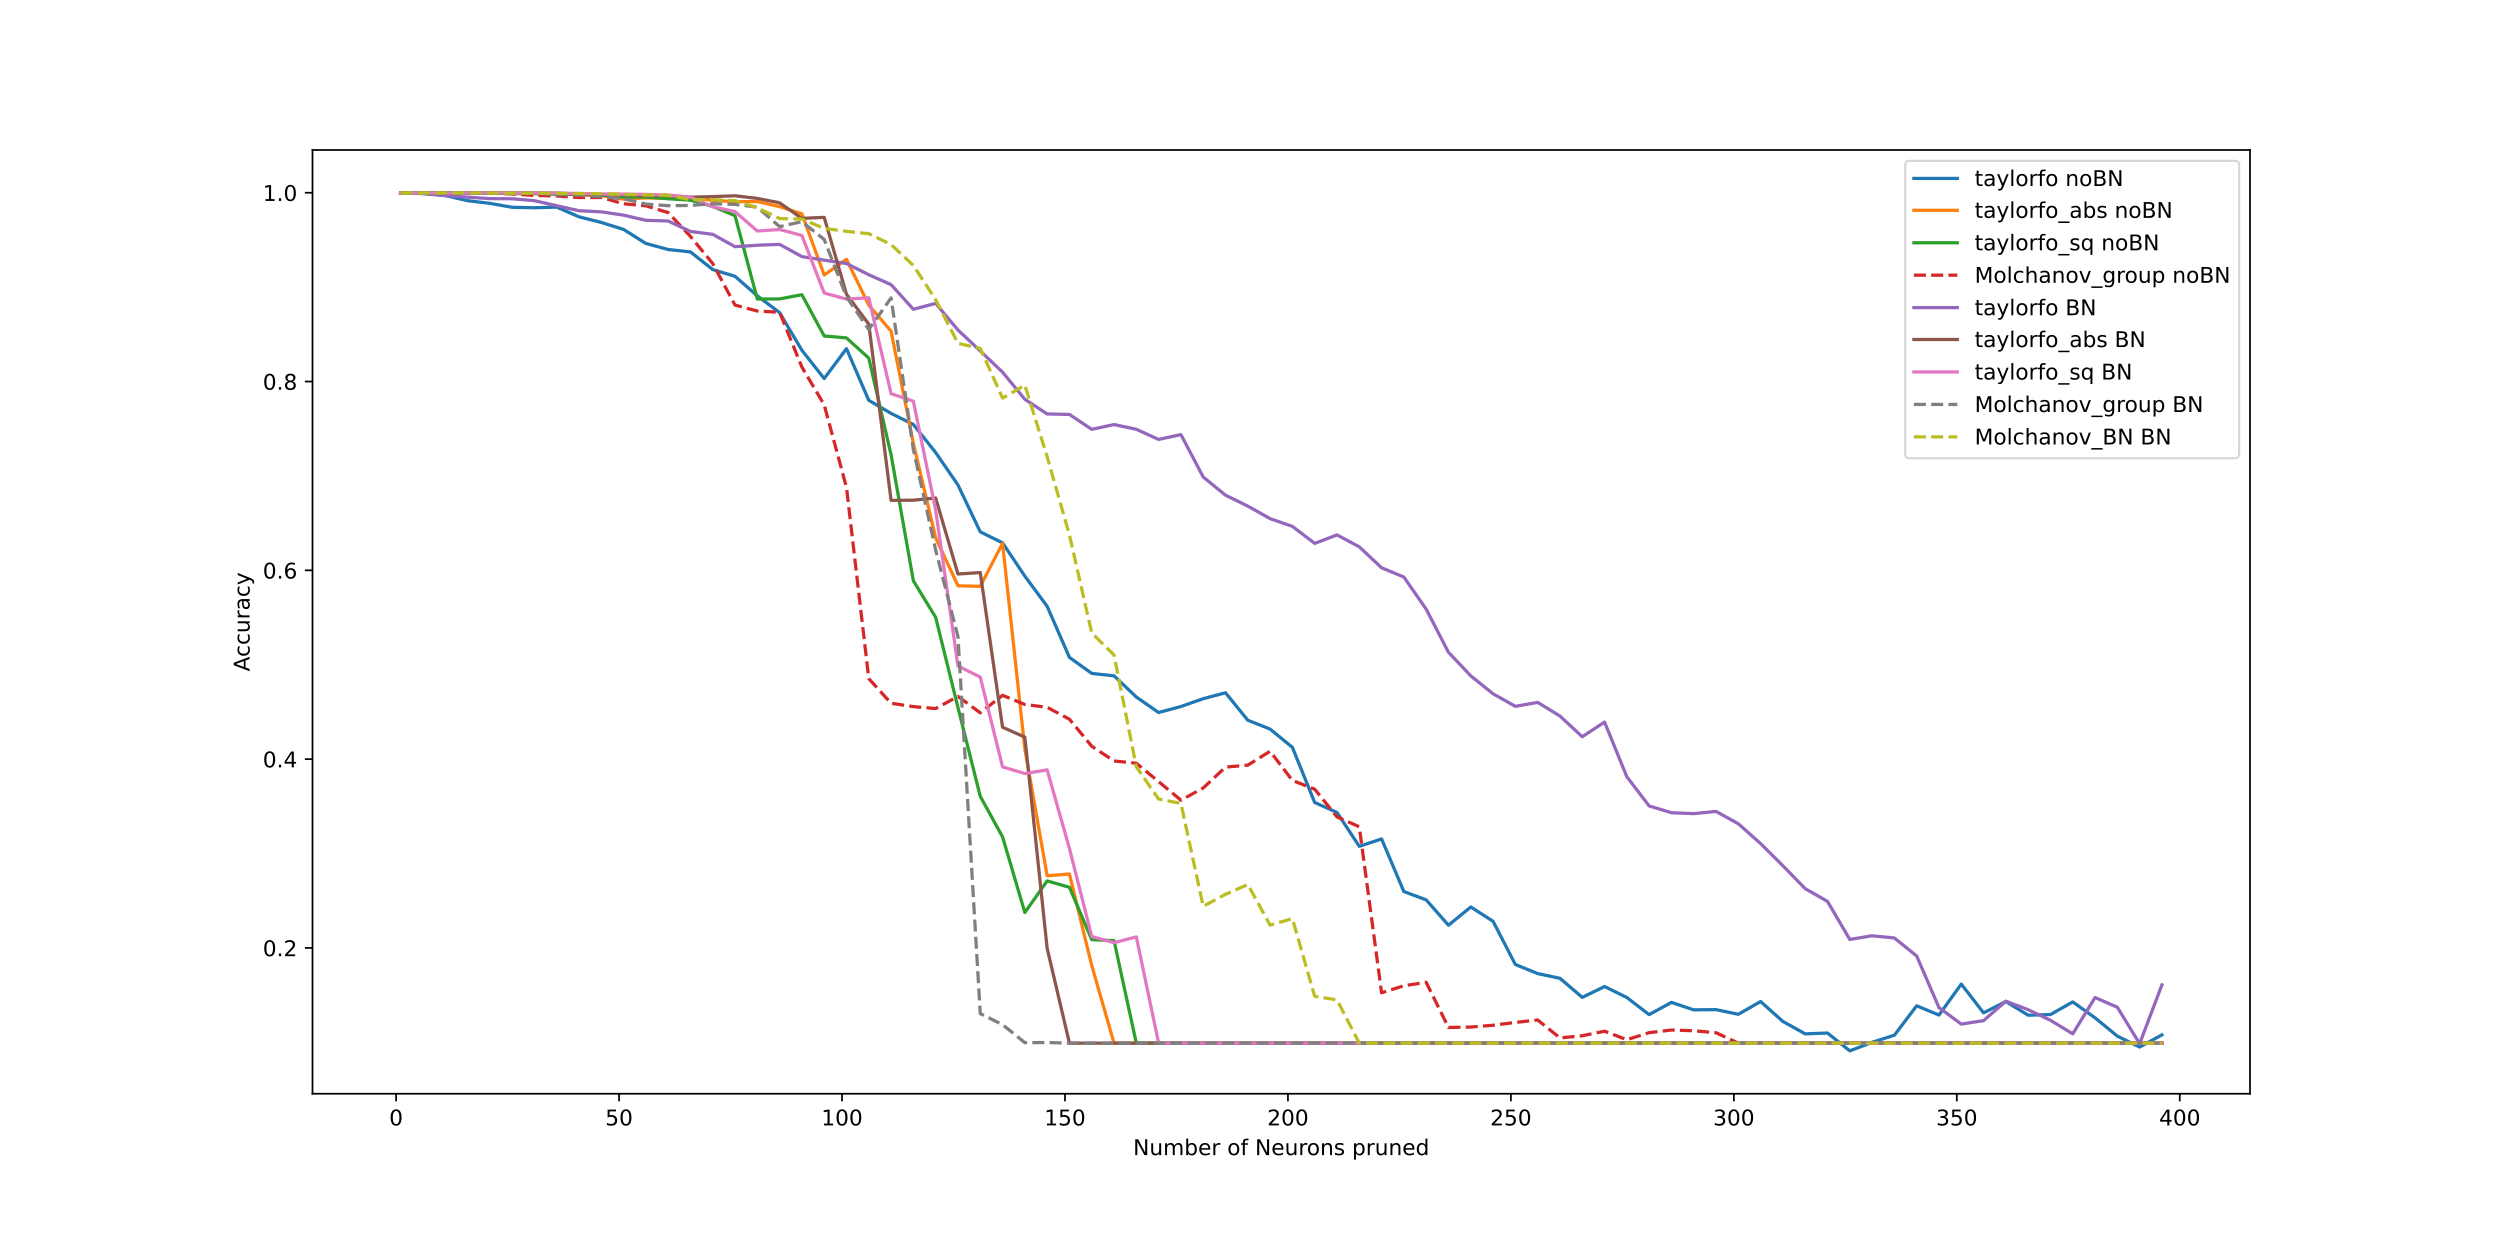 <?xml version="1.0" encoding="utf-8" standalone="no"?>
<!DOCTYPE svg PUBLIC "-//W3C//DTD SVG 1.1//EN"
  "http://www.w3.org/Graphics/SVG/1.1/DTD/svg11.dtd">
<!-- Created with matplotlib (https://matplotlib.org/) -->
<svg height="576pt" version="1.1" viewBox="0 0 1152 576" width="1152pt" xmlns="http://www.w3.org/2000/svg" xmlns:xlink="http://www.w3.org/1999/xlink">
 <defs>
  <style type="text/css">
*{stroke-linecap:butt;stroke-linejoin:round;}
  </style>
 </defs>
 <g id="figure_1">
  <g id="patch_1">
   <path d="M 0 576 
L 1152 576 
L 1152 0 
L 0 0 
z
" style="fill:#ffffff;"/>
  </g>
  <g id="axes_1">
   <g id="patch_2">
    <path d="M 144 504 
L 1036.8 504 
L 1036.8 69.12 
L 144 69.12 
z
" style="fill:#ffffff;"/>
   </g>
   <g id="matplotlib.axis_1">
    <g id="xtick_1">
     <g id="line2d_1">
      <defs>
       <path d="M 0 0 
L 0 3.5 
" id="m24b3c14816" style="stroke:#000000;stroke-width:0.8;"/>
      </defs>
      <g>
       <use style="stroke:#000000;stroke-width:0.8;" x="182.527" xlink:href="#m24b3c14816" y="504"/>
      </g>
     </g>
     <g id="text_1">
      <!-- 0 -->
      <defs>
       <path d="M 31.781 66.406 
Q 24.172 66.406 20.328 58.906 
Q 16.5 51.422 16.5 36.375 
Q 16.5 21.391 20.328 13.891 
Q 24.172 6.391 31.781 6.391 
Q 39.453 6.391 43.281 13.891 
Q 47.125 21.391 47.125 36.375 
Q 47.125 51.422 43.281 58.906 
Q 39.453 66.406 31.781 66.406 
z
M 31.781 74.219 
Q 44.047 74.219 50.516 64.516 
Q 56.984 54.828 56.984 36.375 
Q 56.984 17.969 50.516 8.266 
Q 44.047 -1.422 31.781 -1.422 
Q 19.531 -1.422 13.062 8.266 
Q 6.594 17.969 6.594 36.375 
Q 6.594 54.828 13.062 64.516 
Q 19.531 74.219 31.781 74.219 
z
" id="DejaVuSans-48"/>
      </defs>
      <g transform="translate(179.346 518.598)scale(0.1 -0.1)">
       <use xlink:href="#DejaVuSans-48"/>
      </g>
     </g>
    </g>
    <g id="xtick_2">
     <g id="line2d_2">
      <g>
       <use style="stroke:#000000;stroke-width:0.8;" x="285.266" xlink:href="#m24b3c14816" y="504"/>
      </g>
     </g>
     <g id="text_2">
      <!-- 50 -->
      <defs>
       <path d="M 10.797 72.906 
L 49.516 72.906 
L 49.516 64.594 
L 19.828 64.594 
L 19.828 46.734 
Q 21.969 47.469 24.109 47.828 
Q 26.266 48.188 28.422 48.188 
Q 40.625 48.188 47.75 41.5 
Q 54.891 34.812 54.891 23.391 
Q 54.891 11.625 47.562 5.094 
Q 40.234 -1.422 26.906 -1.422 
Q 22.312 -1.422 17.547 -0.641 
Q 12.797 0.141 7.719 1.703 
L 7.719 11.625 
Q 12.109 9.234 16.797 8.062 
Q 21.484 6.891 26.703 6.891 
Q 35.156 6.891 40.078 11.328 
Q 45.016 15.766 45.016 23.391 
Q 45.016 31 40.078 35.438 
Q 35.156 39.891 26.703 39.891 
Q 22.75 39.891 18.812 39.016 
Q 14.891 38.141 10.797 36.281 
z
" id="DejaVuSans-53"/>
      </defs>
      <g transform="translate(278.903 518.598)scale(0.1 -0.1)">
       <use xlink:href="#DejaVuSans-53"/>
       <use x="63.623" xlink:href="#DejaVuSans-48"/>
      </g>
     </g>
    </g>
    <g id="xtick_3">
     <g id="line2d_3">
      <g>
       <use style="stroke:#000000;stroke-width:0.8;" x="388.005" xlink:href="#m24b3c14816" y="504"/>
      </g>
     </g>
     <g id="text_3">
      <!-- 100 -->
      <defs>
       <path d="M 12.406 8.297 
L 28.516 8.297 
L 28.516 63.922 
L 10.984 60.406 
L 10.984 69.391 
L 28.422 72.906 
L 38.281 72.906 
L 38.281 8.297 
L 54.391 8.297 
L 54.391 0 
L 12.406 0 
z
" id="DejaVuSans-49"/>
      </defs>
      <g transform="translate(378.461 518.598)scale(0.1 -0.1)">
       <use xlink:href="#DejaVuSans-49"/>
       <use x="63.623" xlink:href="#DejaVuSans-48"/>
       <use x="127.246" xlink:href="#DejaVuSans-48"/>
      </g>
     </g>
    </g>
    <g id="xtick_4">
     <g id="line2d_4">
      <g>
       <use style="stroke:#000000;stroke-width:0.8;" x="490.743" xlink:href="#m24b3c14816" y="504"/>
      </g>
     </g>
     <g id="text_4">
      <!-- 150 -->
      <g transform="translate(481.2 518.598)scale(0.1 -0.1)">
       <use xlink:href="#DejaVuSans-49"/>
       <use x="63.623" xlink:href="#DejaVuSans-53"/>
       <use x="127.246" xlink:href="#DejaVuSans-48"/>
      </g>
     </g>
    </g>
    <g id="xtick_5">
     <g id="line2d_5">
      <g>
       <use style="stroke:#000000;stroke-width:0.8;" x="593.482" xlink:href="#m24b3c14816" y="504"/>
      </g>
     </g>
     <g id="text_5">
      <!-- 200 -->
      <defs>
       <path d="M 19.188 8.297 
L 53.609 8.297 
L 53.609 0 
L 7.328 0 
L 7.328 8.297 
Q 12.938 14.109 22.625 23.891 
Q 32.328 33.688 34.812 36.531 
Q 39.547 41.844 41.422 45.531 
Q 43.312 49.219 43.312 52.781 
Q 43.312 58.594 39.234 62.25 
Q 35.156 65.922 28.609 65.922 
Q 23.969 65.922 18.812 64.312 
Q 13.672 62.703 7.812 59.422 
L 7.812 69.391 
Q 13.766 71.781 18.938 73 
Q 24.125 74.219 28.422 74.219 
Q 39.75 74.219 46.484 68.547 
Q 53.219 62.891 53.219 53.422 
Q 53.219 48.922 51.531 44.891 
Q 49.859 40.875 45.406 35.406 
Q 44.188 33.984 37.641 27.219 
Q 31.109 20.453 19.188 8.297 
z
" id="DejaVuSans-50"/>
      </defs>
      <g transform="translate(583.938 518.598)scale(0.1 -0.1)">
       <use xlink:href="#DejaVuSans-50"/>
       <use x="63.623" xlink:href="#DejaVuSans-48"/>
       <use x="127.246" xlink:href="#DejaVuSans-48"/>
      </g>
     </g>
    </g>
    <g id="xtick_6">
     <g id="line2d_6">
      <g>
       <use style="stroke:#000000;stroke-width:0.8;" x="696.221" xlink:href="#m24b3c14816" y="504"/>
      </g>
     </g>
     <g id="text_6">
      <!-- 250 -->
      <g transform="translate(686.677 518.598)scale(0.1 -0.1)">
       <use xlink:href="#DejaVuSans-50"/>
       <use x="63.623" xlink:href="#DejaVuSans-53"/>
       <use x="127.246" xlink:href="#DejaVuSans-48"/>
      </g>
     </g>
    </g>
    <g id="xtick_7">
     <g id="line2d_7">
      <g>
       <use style="stroke:#000000;stroke-width:0.8;" x="798.96" xlink:href="#m24b3c14816" y="504"/>
      </g>
     </g>
     <g id="text_7">
      <!-- 300 -->
      <defs>
       <path d="M 40.578 39.312 
Q 47.656 37.797 51.625 33 
Q 55.609 28.219 55.609 21.188 
Q 55.609 10.406 48.188 4.484 
Q 40.766 -1.422 27.094 -1.422 
Q 22.516 -1.422 17.656 -0.516 
Q 12.797 0.391 7.625 2.203 
L 7.625 11.719 
Q 11.719 9.328 16.594 8.109 
Q 21.484 6.891 26.812 6.891 
Q 36.078 6.891 40.938 10.547 
Q 45.797 14.203 45.797 21.188 
Q 45.797 27.641 41.281 31.266 
Q 36.766 34.906 28.719 34.906 
L 20.219 34.906 
L 20.219 43.016 
L 29.109 43.016 
Q 36.375 43.016 40.234 45.922 
Q 44.094 48.828 44.094 54.297 
Q 44.094 59.906 40.109 62.906 
Q 36.141 65.922 28.719 65.922 
Q 24.656 65.922 20.016 65.031 
Q 15.375 64.156 9.812 62.312 
L 9.812 71.094 
Q 15.438 72.656 20.344 73.438 
Q 25.25 74.219 29.594 74.219 
Q 40.828 74.219 47.359 69.109 
Q 53.906 64.016 53.906 55.328 
Q 53.906 49.266 50.438 45.094 
Q 46.969 40.922 40.578 39.312 
z
" id="DejaVuSans-51"/>
      </defs>
      <g transform="translate(789.416 518.598)scale(0.1 -0.1)">
       <use xlink:href="#DejaVuSans-51"/>
       <use x="63.623" xlink:href="#DejaVuSans-48"/>
       <use x="127.246" xlink:href="#DejaVuSans-48"/>
      </g>
     </g>
    </g>
    <g id="xtick_8">
     <g id="line2d_8">
      <g>
       <use style="stroke:#000000;stroke-width:0.8;" x="901.699" xlink:href="#m24b3c14816" y="504"/>
      </g>
     </g>
     <g id="text_8">
      <!-- 350 -->
      <g transform="translate(892.155 518.598)scale(0.1 -0.1)">
       <use xlink:href="#DejaVuSans-51"/>
       <use x="63.623" xlink:href="#DejaVuSans-53"/>
       <use x="127.246" xlink:href="#DejaVuSans-48"/>
      </g>
     </g>
    </g>
    <g id="xtick_9">
     <g id="line2d_9">
      <g>
       <use style="stroke:#000000;stroke-width:0.8;" x="1004.437" xlink:href="#m24b3c14816" y="504"/>
      </g>
     </g>
     <g id="text_9">
      <!-- 400 -->
      <defs>
       <path d="M 37.797 64.312 
L 12.891 25.391 
L 37.797 25.391 
z
M 35.203 72.906 
L 47.609 72.906 
L 47.609 25.391 
L 58.016 25.391 
L 58.016 17.188 
L 47.609 17.188 
L 47.609 0 
L 37.797 0 
L 37.797 17.188 
L 4.891 17.188 
L 4.891 26.703 
z
" id="DejaVuSans-52"/>
      </defs>
      <g transform="translate(994.894 518.598)scale(0.1 -0.1)">
       <use xlink:href="#DejaVuSans-52"/>
       <use x="63.623" xlink:href="#DejaVuSans-48"/>
       <use x="127.246" xlink:href="#DejaVuSans-48"/>
      </g>
     </g>
    </g>
    <g id="text_10">
     <!-- Number of Neurons pruned -->
     <defs>
      <path d="M 9.812 72.906 
L 23.094 72.906 
L 55.422 11.922 
L 55.422 72.906 
L 64.984 72.906 
L 64.984 0 
L 51.703 0 
L 19.391 60.984 
L 19.391 0 
L 9.812 0 
z
" id="DejaVuSans-78"/>
      <path d="M 8.5 21.578 
L 8.5 54.688 
L 17.484 54.688 
L 17.484 21.922 
Q 17.484 14.156 20.5 10.266 
Q 23.531 6.391 29.594 6.391 
Q 36.859 6.391 41.078 11.031 
Q 45.312 15.672 45.312 23.688 
L 45.312 54.688 
L 54.297 54.688 
L 54.297 0 
L 45.312 0 
L 45.312 8.406 
Q 42.047 3.422 37.719 1 
Q 33.406 -1.422 27.688 -1.422 
Q 18.266 -1.422 13.375 4.438 
Q 8.5 10.297 8.5 21.578 
z
M 31.109 56 
z
" id="DejaVuSans-117"/>
      <path d="M 52 44.188 
Q 55.375 50.25 60.062 53.125 
Q 64.75 56 71.094 56 
Q 79.641 56 84.281 50.016 
Q 88.922 44.047 88.922 33.016 
L 88.922 0 
L 79.891 0 
L 79.891 32.719 
Q 79.891 40.578 77.094 44.375 
Q 74.312 48.188 68.609 48.188 
Q 61.625 48.188 57.562 43.547 
Q 53.516 38.922 53.516 30.906 
L 53.516 0 
L 44.484 0 
L 44.484 32.719 
Q 44.484 40.625 41.703 44.406 
Q 38.922 48.188 33.109 48.188 
Q 26.219 48.188 22.156 43.531 
Q 18.109 38.875 18.109 30.906 
L 18.109 0 
L 9.078 0 
L 9.078 54.688 
L 18.109 54.688 
L 18.109 46.188 
Q 21.188 51.219 25.484 53.609 
Q 29.781 56 35.688 56 
Q 41.656 56 45.828 52.969 
Q 50 49.953 52 44.188 
z
" id="DejaVuSans-109"/>
      <path d="M 48.688 27.297 
Q 48.688 37.203 44.609 42.844 
Q 40.531 48.484 33.406 48.484 
Q 26.266 48.484 22.188 42.844 
Q 18.109 37.203 18.109 27.297 
Q 18.109 17.391 22.188 11.75 
Q 26.266 6.109 33.406 6.109 
Q 40.531 6.109 44.609 11.75 
Q 48.688 17.391 48.688 27.297 
z
M 18.109 46.391 
Q 20.953 51.266 25.266 53.625 
Q 29.594 56 35.594 56 
Q 45.562 56 51.781 48.094 
Q 58.016 40.188 58.016 27.297 
Q 58.016 14.406 51.781 6.484 
Q 45.562 -1.422 35.594 -1.422 
Q 29.594 -1.422 25.266 0.953 
Q 20.953 3.328 18.109 8.203 
L 18.109 0 
L 9.078 0 
L 9.078 75.984 
L 18.109 75.984 
z
" id="DejaVuSans-98"/>
      <path d="M 56.203 29.594 
L 56.203 25.203 
L 14.891 25.203 
Q 15.484 15.922 20.484 11.062 
Q 25.484 6.203 34.422 6.203 
Q 39.594 6.203 44.453 7.469 
Q 49.312 8.734 54.109 11.281 
L 54.109 2.781 
Q 49.266 0.734 44.188 -0.344 
Q 39.109 -1.422 33.891 -1.422 
Q 20.797 -1.422 13.156 6.188 
Q 5.516 13.812 5.516 26.812 
Q 5.516 40.234 12.766 48.109 
Q 20.016 56 32.328 56 
Q 43.359 56 49.781 48.891 
Q 56.203 41.797 56.203 29.594 
z
M 47.219 32.234 
Q 47.125 39.594 43.094 43.984 
Q 39.062 48.391 32.422 48.391 
Q 24.906 48.391 20.391 44.141 
Q 15.875 39.891 15.188 32.172 
z
" id="DejaVuSans-101"/>
      <path d="M 41.109 46.297 
Q 39.594 47.172 37.812 47.578 
Q 36.031 48 33.891 48 
Q 26.266 48 22.188 43.047 
Q 18.109 38.094 18.109 28.812 
L 18.109 0 
L 9.078 0 
L 9.078 54.688 
L 18.109 54.688 
L 18.109 46.188 
Q 20.953 51.172 25.484 53.578 
Q 30.031 56 36.531 56 
Q 37.453 56 38.578 55.875 
Q 39.703 55.766 41.062 55.516 
z
" id="DejaVuSans-114"/>
      <path id="DejaVuSans-32"/>
      <path d="M 30.609 48.391 
Q 23.391 48.391 19.188 42.75 
Q 14.984 37.109 14.984 27.297 
Q 14.984 17.484 19.156 11.844 
Q 23.344 6.203 30.609 6.203 
Q 37.797 6.203 41.984 11.859 
Q 46.188 17.531 46.188 27.297 
Q 46.188 37.016 41.984 42.703 
Q 37.797 48.391 30.609 48.391 
z
M 30.609 56 
Q 42.328 56 49.016 48.375 
Q 55.719 40.766 55.719 27.297 
Q 55.719 13.875 49.016 6.219 
Q 42.328 -1.422 30.609 -1.422 
Q 18.844 -1.422 12.172 6.219 
Q 5.516 13.875 5.516 27.297 
Q 5.516 40.766 12.172 48.375 
Q 18.844 56 30.609 56 
z
" id="DejaVuSans-111"/>
      <path d="M 37.109 75.984 
L 37.109 68.5 
L 28.516 68.5 
Q 23.688 68.5 21.797 66.547 
Q 19.922 64.594 19.922 59.516 
L 19.922 54.688 
L 34.719 54.688 
L 34.719 47.703 
L 19.922 47.703 
L 19.922 0 
L 10.891 0 
L 10.891 47.703 
L 2.297 47.703 
L 2.297 54.688 
L 10.891 54.688 
L 10.891 58.5 
Q 10.891 67.625 15.141 71.797 
Q 19.391 75.984 28.609 75.984 
z
" id="DejaVuSans-102"/>
      <path d="M 54.891 33.016 
L 54.891 0 
L 45.906 0 
L 45.906 32.719 
Q 45.906 40.484 42.875 44.328 
Q 39.844 48.188 33.797 48.188 
Q 26.516 48.188 22.312 43.547 
Q 18.109 38.922 18.109 30.906 
L 18.109 0 
L 9.078 0 
L 9.078 54.688 
L 18.109 54.688 
L 18.109 46.188 
Q 21.344 51.125 25.703 53.562 
Q 30.078 56 35.797 56 
Q 45.219 56 50.047 50.172 
Q 54.891 44.344 54.891 33.016 
z
" id="DejaVuSans-110"/>
      <path d="M 44.281 53.078 
L 44.281 44.578 
Q 40.484 46.531 36.375 47.5 
Q 32.281 48.484 27.875 48.484 
Q 21.188 48.484 17.844 46.438 
Q 14.5 44.391 14.5 40.281 
Q 14.5 37.156 16.891 35.375 
Q 19.281 33.594 26.516 31.984 
L 29.594 31.297 
Q 39.156 29.25 43.188 25.516 
Q 47.219 21.781 47.219 15.094 
Q 47.219 7.469 41.188 3.016 
Q 35.156 -1.422 24.609 -1.422 
Q 20.219 -1.422 15.453 -0.562 
Q 10.688 0.297 5.422 2 
L 5.422 11.281 
Q 10.406 8.688 15.234 7.391 
Q 20.062 6.109 24.812 6.109 
Q 31.156 6.109 34.562 8.281 
Q 37.984 10.453 37.984 14.406 
Q 37.984 18.062 35.516 20.016 
Q 33.062 21.969 24.703 23.781 
L 21.578 24.516 
Q 13.234 26.266 9.516 29.906 
Q 5.812 33.547 5.812 39.891 
Q 5.812 47.609 11.281 51.797 
Q 16.75 56 26.812 56 
Q 31.781 56 36.172 55.266 
Q 40.578 54.547 44.281 53.078 
z
" id="DejaVuSans-115"/>
      <path d="M 18.109 8.203 
L 18.109 -20.797 
L 9.078 -20.797 
L 9.078 54.688 
L 18.109 54.688 
L 18.109 46.391 
Q 20.953 51.266 25.266 53.625 
Q 29.594 56 35.594 56 
Q 45.562 56 51.781 48.094 
Q 58.016 40.188 58.016 27.297 
Q 58.016 14.406 51.781 6.484 
Q 45.562 -1.422 35.594 -1.422 
Q 29.594 -1.422 25.266 0.953 
Q 20.953 3.328 18.109 8.203 
z
M 48.688 27.297 
Q 48.688 37.203 44.609 42.844 
Q 40.531 48.484 33.406 48.484 
Q 26.266 48.484 22.188 42.844 
Q 18.109 37.203 18.109 27.297 
Q 18.109 17.391 22.188 11.75 
Q 26.266 6.109 33.406 6.109 
Q 40.531 6.109 44.609 11.75 
Q 48.688 17.391 48.688 27.297 
z
" id="DejaVuSans-112"/>
      <path d="M 45.406 46.391 
L 45.406 75.984 
L 54.391 75.984 
L 54.391 0 
L 45.406 0 
L 45.406 8.203 
Q 42.578 3.328 38.25 0.953 
Q 33.938 -1.422 27.875 -1.422 
Q 17.969 -1.422 11.734 6.484 
Q 5.516 14.406 5.516 27.297 
Q 5.516 40.188 11.734 48.094 
Q 17.969 56 27.875 56 
Q 33.938 56 38.25 53.625 
Q 42.578 51.266 45.406 46.391 
z
M 14.797 27.297 
Q 14.797 17.391 18.875 11.75 
Q 22.953 6.109 30.078 6.109 
Q 37.203 6.109 41.297 11.75 
Q 45.406 17.391 45.406 27.297 
Q 45.406 37.203 41.297 42.844 
Q 37.203 48.484 30.078 48.484 
Q 22.953 48.484 18.875 42.844 
Q 14.797 37.203 14.797 27.297 
z
" id="DejaVuSans-100"/>
     </defs>
     <g transform="translate(522.148 532.277)scale(0.1 -0.1)">
      <use xlink:href="#DejaVuSans-78"/>
      <use x="74.805" xlink:href="#DejaVuSans-117"/>
      <use x="138.184" xlink:href="#DejaVuSans-109"/>
      <use x="235.596" xlink:href="#DejaVuSans-98"/>
      <use x="299.072" xlink:href="#DejaVuSans-101"/>
      <use x="360.596" xlink:href="#DejaVuSans-114"/>
      <use x="401.709" xlink:href="#DejaVuSans-32"/>
      <use x="433.496" xlink:href="#DejaVuSans-111"/>
      <use x="494.678" xlink:href="#DejaVuSans-102"/>
      <use x="529.883" xlink:href="#DejaVuSans-32"/>
      <use x="561.67" xlink:href="#DejaVuSans-78"/>
      <use x="636.475" xlink:href="#DejaVuSans-101"/>
      <use x="697.998" xlink:href="#DejaVuSans-117"/>
      <use x="761.377" xlink:href="#DejaVuSans-114"/>
      <use x="800.24" xlink:href="#DejaVuSans-111"/>
      <use x="861.422" xlink:href="#DejaVuSans-110"/>
      <use x="924.801" xlink:href="#DejaVuSans-115"/>
      <use x="976.9" xlink:href="#DejaVuSans-32"/>
      <use x="1008.688" xlink:href="#DejaVuSans-112"/>
      <use x="1072.164" xlink:href="#DejaVuSans-114"/>
      <use x="1113.277" xlink:href="#DejaVuSans-117"/>
      <use x="1176.656" xlink:href="#DejaVuSans-110"/>
      <use x="1240.035" xlink:href="#DejaVuSans-101"/>
      <use x="1301.559" xlink:href="#DejaVuSans-100"/>
     </g>
    </g>
   </g>
   <g id="matplotlib.axis_2">
    <g id="ytick_1">
     <g id="line2d_10">
      <defs>
       <path d="M 0 0 
L -3.5 0 
" id="mea655c2050" style="stroke:#000000;stroke-width:0.8;"/>
      </defs>
      <g>
       <use style="stroke:#000000;stroke-width:0.8;" x="144" xlink:href="#mea655c2050" y="436.809"/>
      </g>
     </g>
     <g id="text_11">
      <!-- 0.2 -->
      <defs>
       <path d="M 10.688 12.406 
L 21 12.406 
L 21 0 
L 10.688 0 
z
" id="DejaVuSans-46"/>
      </defs>
      <g transform="translate(121.097 440.608)scale(0.1 -0.1)">
       <use xlink:href="#DejaVuSans-48"/>
       <use x="63.623" xlink:href="#DejaVuSans-46"/>
       <use x="95.41" xlink:href="#DejaVuSans-50"/>
      </g>
     </g>
    </g>
    <g id="ytick_2">
     <g id="line2d_11">
      <g>
       <use style="stroke:#000000;stroke-width:0.8;" x="144" xlink:href="#mea655c2050" y="349.807"/>
      </g>
     </g>
     <g id="text_12">
      <!-- 0.4 -->
      <g transform="translate(121.097 353.606)scale(0.1 -0.1)">
       <use xlink:href="#DejaVuSans-48"/>
       <use x="63.623" xlink:href="#DejaVuSans-46"/>
       <use x="95.41" xlink:href="#DejaVuSans-52"/>
      </g>
     </g>
    </g>
    <g id="ytick_3">
     <g id="line2d_12">
      <g>
       <use style="stroke:#000000;stroke-width:0.8;" x="144" xlink:href="#mea655c2050" y="262.805"/>
      </g>
     </g>
     <g id="text_13">
      <!-- 0.6 -->
      <defs>
       <path d="M 33.016 40.375 
Q 26.375 40.375 22.484 35.828 
Q 18.609 31.297 18.609 23.391 
Q 18.609 15.531 22.484 10.953 
Q 26.375 6.391 33.016 6.391 
Q 39.656 6.391 43.531 10.953 
Q 47.406 15.531 47.406 23.391 
Q 47.406 31.297 43.531 35.828 
Q 39.656 40.375 33.016 40.375 
z
M 52.594 71.297 
L 52.594 62.312 
Q 48.875 64.062 45.094 64.984 
Q 41.312 65.922 37.594 65.922 
Q 27.828 65.922 22.672 59.328 
Q 17.531 52.734 16.797 39.406 
Q 19.672 43.656 24.016 45.922 
Q 28.375 48.188 33.594 48.188 
Q 44.578 48.188 50.953 41.516 
Q 57.328 34.859 57.328 23.391 
Q 57.328 12.156 50.688 5.359 
Q 44.047 -1.422 33.016 -1.422 
Q 20.359 -1.422 13.672 8.266 
Q 6.984 17.969 6.984 36.375 
Q 6.984 53.656 15.188 63.938 
Q 23.391 74.219 37.203 74.219 
Q 40.922 74.219 44.703 73.484 
Q 48.484 72.75 52.594 71.297 
z
" id="DejaVuSans-54"/>
      </defs>
      <g transform="translate(121.097 266.604)scale(0.1 -0.1)">
       <use xlink:href="#DejaVuSans-48"/>
       <use x="63.623" xlink:href="#DejaVuSans-46"/>
       <use x="95.41" xlink:href="#DejaVuSans-54"/>
      </g>
     </g>
    </g>
    <g id="ytick_4">
     <g id="line2d_13">
      <g>
       <use style="stroke:#000000;stroke-width:0.8;" x="144" xlink:href="#mea655c2050" y="175.803"/>
      </g>
     </g>
     <g id="text_14">
      <!-- 0.8 -->
      <defs>
       <path d="M 31.781 34.625 
Q 24.75 34.625 20.719 30.859 
Q 16.703 27.094 16.703 20.516 
Q 16.703 13.922 20.719 10.156 
Q 24.75 6.391 31.781 6.391 
Q 38.812 6.391 42.859 10.172 
Q 46.922 13.969 46.922 20.516 
Q 46.922 27.094 42.891 30.859 
Q 38.875 34.625 31.781 34.625 
z
M 21.922 38.812 
Q 15.578 40.375 12.031 44.719 
Q 8.5 49.078 8.5 55.328 
Q 8.5 64.062 14.719 69.141 
Q 20.953 74.219 31.781 74.219 
Q 42.672 74.219 48.875 69.141 
Q 55.078 64.062 55.078 55.328 
Q 55.078 49.078 51.531 44.719 
Q 48 40.375 41.703 38.812 
Q 48.828 37.156 52.797 32.312 
Q 56.781 27.484 56.781 20.516 
Q 56.781 9.906 50.312 4.234 
Q 43.844 -1.422 31.781 -1.422 
Q 19.734 -1.422 13.25 4.234 
Q 6.781 9.906 6.781 20.516 
Q 6.781 27.484 10.781 32.312 
Q 14.797 37.156 21.922 38.812 
z
M 18.312 54.391 
Q 18.312 48.734 21.844 45.562 
Q 25.391 42.391 31.781 42.391 
Q 38.141 42.391 41.719 45.562 
Q 45.312 48.734 45.312 54.391 
Q 45.312 60.062 41.719 63.234 
Q 38.141 66.406 31.781 66.406 
Q 25.391 66.406 21.844 63.234 
Q 18.312 60.062 18.312 54.391 
z
" id="DejaVuSans-56"/>
      </defs>
      <g transform="translate(121.097 179.602)scale(0.1 -0.1)">
       <use xlink:href="#DejaVuSans-48"/>
       <use x="63.623" xlink:href="#DejaVuSans-46"/>
       <use x="95.41" xlink:href="#DejaVuSans-56"/>
      </g>
     </g>
    </g>
    <g id="ytick_5">
     <g id="line2d_14">
      <g>
       <use style="stroke:#000000;stroke-width:0.8;" x="144" xlink:href="#mea655c2050" y="88.8"/>
      </g>
     </g>
     <g id="text_15">
      <!-- 1.0 -->
      <g transform="translate(121.097 92.599)scale(0.1 -0.1)">
       <use xlink:href="#DejaVuSans-49"/>
       <use x="63.623" xlink:href="#DejaVuSans-46"/>
       <use x="95.41" xlink:href="#DejaVuSans-48"/>
      </g>
     </g>
    </g>
    <g id="text_16">
     <!-- Accuracy -->
     <defs>
      <path d="M 34.188 63.188 
L 20.797 26.906 
L 47.609 26.906 
z
M 28.609 72.906 
L 39.797 72.906 
L 67.578 0 
L 57.328 0 
L 50.688 18.703 
L 17.828 18.703 
L 11.188 0 
L 0.781 0 
z
" id="DejaVuSans-65"/>
      <path d="M 48.781 52.594 
L 48.781 44.188 
Q 44.969 46.297 41.141 47.344 
Q 37.312 48.391 33.406 48.391 
Q 24.656 48.391 19.812 42.844 
Q 14.984 37.312 14.984 27.297 
Q 14.984 17.281 19.812 11.734 
Q 24.656 6.203 33.406 6.203 
Q 37.312 6.203 41.141 7.25 
Q 44.969 8.297 48.781 10.406 
L 48.781 2.094 
Q 45.016 0.344 40.984 -0.531 
Q 36.969 -1.422 32.422 -1.422 
Q 20.062 -1.422 12.781 6.344 
Q 5.516 14.109 5.516 27.297 
Q 5.516 40.672 12.859 48.328 
Q 20.219 56 33.016 56 
Q 37.156 56 41.109 55.141 
Q 45.062 54.297 48.781 52.594 
z
" id="DejaVuSans-99"/>
      <path d="M 34.281 27.484 
Q 23.391 27.484 19.188 25 
Q 14.984 22.516 14.984 16.5 
Q 14.984 11.719 18.141 8.906 
Q 21.297 6.109 26.703 6.109 
Q 34.188 6.109 38.703 11.406 
Q 43.219 16.703 43.219 25.484 
L 43.219 27.484 
z
M 52.203 31.203 
L 52.203 0 
L 43.219 0 
L 43.219 8.297 
Q 40.141 3.328 35.547 0.953 
Q 30.953 -1.422 24.312 -1.422 
Q 15.922 -1.422 10.953 3.297 
Q 6 8.016 6 15.922 
Q 6 25.141 12.172 29.828 
Q 18.359 34.516 30.609 34.516 
L 43.219 34.516 
L 43.219 35.406 
Q 43.219 41.609 39.141 45 
Q 35.062 48.391 27.688 48.391 
Q 23 48.391 18.547 47.266 
Q 14.109 46.141 10.016 43.891 
L 10.016 52.203 
Q 14.938 54.109 19.578 55.047 
Q 24.219 56 28.609 56 
Q 40.484 56 46.344 49.844 
Q 52.203 43.703 52.203 31.203 
z
" id="DejaVuSans-97"/>
      <path d="M 32.172 -5.078 
Q 28.375 -14.844 24.75 -17.812 
Q 21.141 -20.797 15.094 -20.797 
L 7.906 -20.797 
L 7.906 -13.281 
L 13.188 -13.281 
Q 16.891 -13.281 18.938 -11.516 
Q 21 -9.766 23.484 -3.219 
L 25.094 0.875 
L 2.984 54.688 
L 12.5 54.688 
L 29.594 11.922 
L 46.688 54.688 
L 56.203 54.688 
z
" id="DejaVuSans-121"/>
     </defs>
     <g transform="translate(115.017 309.388)rotate(-90)scale(0.1 -0.1)">
      <use xlink:href="#DejaVuSans-65"/>
      <use x="66.658" xlink:href="#DejaVuSans-99"/>
      <use x="121.639" xlink:href="#DejaVuSans-99"/>
      <use x="176.619" xlink:href="#DejaVuSans-117"/>
      <use x="239.998" xlink:href="#DejaVuSans-114"/>
      <use x="281.111" xlink:href="#DejaVuSans-97"/>
      <use x="342.391" xlink:href="#DejaVuSans-99"/>
      <use x="397.371" xlink:href="#DejaVuSans-121"/>
     </g>
    </g>
   </g>
   <g id="line2d_15">
    <path clip-path="url(#p29bbf44270)" d="M 184.582 88.924 
L 194.856 89.199 
L 205.13 90.091 
L 215.403 92.469 
L 225.677 93.694 
L 235.951 95.507 
L 246.225 95.739 
L 256.499 95.427 
L 266.773 99.9 
L 277.047 102.496 
L 287.321 105.715 
L 297.594 112.182 
L 307.868 114.973 
L 318.142 116.075 
L 328.416 124.203 
L 338.69 127.321 
L 348.964 136.332 
L 359.238 144.068 
L 369.512 161.411 
L 379.786 174.432 
L 390.059 160.664 
L 400.333 184.466 
L 410.607 190.506 
L 420.881 195.61 
L 431.155 208.544 
L 441.429 223.48 
L 451.703 245.078 
L 461.977 250.146 
L 472.25 265.495 
L 482.524 279.386 
L 492.798 302.942 
L 503.072 310.308 
L 513.346 311.425 
L 523.62 321.198 
L 533.894 328.325 
L 544.168 325.562 
L 554.441 321.952 
L 564.715 319.233 
L 574.989 331.892 
L 585.263 335.966 
L 595.537 344.391 
L 605.811 369.789 
L 616.085 374.378 
L 626.359 389.995 
L 636.632 386.573 
L 646.906 410.832 
L 657.18 414.66 
L 667.454 426.347 
L 677.728 417.944 
L 688.002 424.535 
L 698.276 444.444 
L 708.55 448.627 
L 718.823 450.802 
L 729.097 459.582 
L 739.371 454.594 
L 749.645 459.647 
L 759.919 467.528 
L 770.193 461.902 
L 780.467 465.339 
L 790.741 465.244 
L 801.014 467.383 
L 811.288 461.511 
L 821.562 470.689 
L 831.836 476.41 
L 842.11 476.018 
L 852.384 484.233 
L 862.658 480.296 
L 872.932 477.019 
L 883.206 463.468 
L 893.479 467.739 
L 903.753 453.463 
L 914.027 466.724 
L 924.301 461.511 
L 934.575 467.804 
L 944.849 467.514 
L 955.123 461.685 
L 965.397 469.015 
L 975.67 477.447 
L 985.944 482.471 
L 996.218 476.881 
" style="fill:none;stroke:#1f77b4;stroke-linecap:square;stroke-width:1.5;"/>
   </g>
   <g id="line2d_16">
    <path clip-path="url(#p29bbf44270)" d="M 184.582 88.902 
L 194.856 88.902 
L 205.13 88.895 
L 215.403 88.924 
L 225.677 88.909 
L 235.951 89.003 
L 246.225 89.119 
L 256.499 89.228 
L 266.773 89.837 
L 277.047 90.149 
L 287.321 91.751 
L 297.594 91.186 
L 307.868 91.41 
L 318.142 91.149 
L 328.416 92.28 
L 338.69 92.947 
L 348.964 92.86 
L 359.238 95.224 
L 369.512 98.537 
L 379.786 126.719 
L 390.059 119.483 
L 400.333 140.603 
L 410.607 152.609 
L 420.881 204.325 
L 431.155 247.862 
L 441.429 269.932 
L 451.703 270.178 
L 461.977 250.378 
L 472.25 345.145 
L 482.524 403.553 
L 492.798 402.748 
L 503.072 444.893 
L 513.346 480.68 
L 523.62 480.68 
L 533.894 480.68 
L 544.168 480.68 
L 554.441 480.68 
L 564.715 480.68 
L 574.989 480.68 
L 585.263 480.68 
L 595.537 480.68 
L 605.811 480.68 
L 616.085 480.68 
L 626.359 480.68 
L 636.632 480.68 
L 646.906 480.68 
L 657.18 480.68 
L 667.454 480.68 
L 677.728 480.68 
L 688.002 480.68 
L 698.276 480.68 
L 708.55 480.68 
L 718.823 480.68 
L 729.097 480.68 
L 739.371 480.68 
L 749.645 480.68 
L 759.919 480.68 
L 770.193 480.68 
L 780.467 480.68 
L 790.741 480.68 
L 801.014 480.68 
L 811.288 480.68 
L 821.562 480.68 
L 831.836 480.68 
L 842.11 480.68 
L 852.384 480.68 
L 862.658 480.68 
L 872.932 480.68 
L 883.206 480.68 
L 893.479 480.68 
L 903.753 480.68 
L 914.027 480.68 
L 924.301 480.68 
L 934.575 480.68 
L 944.849 480.68 
L 955.123 480.68 
L 965.397 480.68 
L 975.67 480.68 
L 985.944 480.68 
L 996.218 480.68 
" style="fill:none;stroke:#ff7f0e;stroke-linecap:square;stroke-width:1.5;"/>
   </g>
   <g id="line2d_17">
    <path clip-path="url(#p29bbf44270)" d="M 184.582 88.902 
L 194.856 88.902 
L 205.13 88.902 
L 215.403 88.924 
L 225.677 89.025 
L 235.951 89.17 
L 246.225 89.25 
L 256.499 89.482 
L 266.773 89.388 
L 277.047 89.794 
L 287.321 90.78 
L 297.594 90.78 
L 307.868 91.584 
L 318.142 92.251 
L 328.416 95.13 
L 338.69 99.364 
L 348.964 137.797 
L 359.238 137.746 
L 369.512 135.81 
L 379.786 154.828 
L 390.059 155.705 
L 400.333 165.029 
L 410.607 209.574 
L 420.881 267.626 
L 431.155 284.49 
L 441.429 326.026 
L 451.703 366.954 
L 461.977 385.637 
L 472.25 420.489 
L 482.524 405.931 
L 492.798 408.867 
L 503.072 432.981 
L 513.346 433.467 
L 523.62 480.68 
L 533.894 480.68 
L 544.168 480.68 
L 554.441 480.68 
L 564.715 480.68 
L 574.989 480.68 
L 585.263 480.68 
L 595.537 480.68 
L 605.811 480.68 
L 616.085 480.68 
L 626.359 480.68 
L 636.632 480.68 
L 646.906 480.68 
L 657.18 480.68 
L 667.454 480.68 
L 677.728 480.68 
L 688.002 480.68 
L 698.276 480.68 
L 708.55 480.68 
L 718.823 480.68 
L 729.097 480.68 
L 739.371 480.68 
L 749.645 480.68 
L 759.919 480.68 
L 770.193 480.68 
L 780.467 480.68 
L 790.741 480.68 
L 801.014 480.68 
L 811.288 480.68 
L 821.562 480.68 
L 831.836 480.68 
L 842.11 480.68 
L 852.384 480.68 
L 862.658 480.68 
L 872.932 480.68 
L 883.206 480.68 
L 893.479 480.68 
L 903.753 480.68 
L 914.027 480.68 
L 924.301 480.68 
L 934.575 480.68 
L 944.849 480.68 
L 955.123 480.68 
L 965.397 480.68 
L 975.67 480.68 
L 985.944 480.68 
L 996.218 480.68 
" style="fill:none;stroke:#2ca02c;stroke-linecap:square;stroke-width:1.5;"/>
   </g>
   <g id="line2d_18">
    <path clip-path="url(#p29bbf44270)" d="M 184.582 88.902 
L 194.856 88.916 
L 205.13 88.909 
L 215.403 88.931 
L 225.677 89.061 
L 235.951 89.366 
L 246.225 90.069 
L 256.499 90.294 
L 266.773 91.026 
L 277.047 90.997 
L 287.321 93.89 
L 297.594 94.84 
L 307.868 97.95 
L 318.142 108.941 
L 328.416 121.448 
L 338.69 140.574 
L 348.964 143.329 
L 359.238 143.894 
L 369.512 169.161 
L 379.786 186.533 
L 390.059 224.611 
L 400.333 312.715 
L 410.607 324.054 
L 420.881 325.606 
L 431.155 326.505 
L 441.429 320.893 
L 451.703 328.455 
L 461.977 320.407 
L 472.25 324.627 
L 482.524 325.925 
L 492.798 331.421 
L 503.072 343.869 
L 513.346 350.648 
L 523.62 351.707 
L 533.894 360.175 
L 544.168 368.73 
L 554.441 363.104 
L 564.715 353.49 
L 574.989 352.577 
L 585.263 346.175 
L 595.537 359.638 
L 605.811 363.655 
L 616.085 376.43 
L 626.359 380.983 
L 636.632 457.472 
L 646.906 454.231 
L 657.18 452.651 
L 667.454 473.452 
L 677.728 473.263 
L 688.002 472.437 
L 698.276 471.146 
L 708.55 470.001 
L 718.823 478.273 
L 729.097 477.273 
L 739.371 475.177 
L 749.645 479.107 
L 759.919 475.852 
L 770.193 474.633 
L 780.467 474.967 
L 790.741 475.873 
L 801.014 480.68 
L 811.288 480.68 
L 821.562 480.68 
L 831.836 480.68 
L 842.11 480.68 
L 852.384 480.68 
L 862.658 480.68 
L 872.932 480.68 
L 883.206 480.68 
L 893.479 480.68 
L 903.753 480.68 
L 914.027 480.68 
L 924.301 480.68 
L 934.575 480.68 
L 944.849 480.68 
L 955.123 480.68 
L 965.397 480.68 
L 975.67 480.68 
L 985.944 480.68 
L 996.218 480.68 
" style="fill:none;stroke:#d62728;stroke-dasharray:5.55,2.4;stroke-dashoffset:0;stroke-width:1.5;"/>
   </g>
   <g id="line2d_19">
    <path clip-path="url(#p29bbf44270)" d="M 184.582 88.916 
L 194.856 89.127 
L 205.13 90.127 
L 215.403 90.845 
L 225.677 91.526 
L 235.951 91.584 
L 246.225 92.462 
L 256.499 94.782 
L 266.773 97.102 
L 277.047 97.616 
L 287.321 99.146 
L 297.594 101.517 
L 307.868 101.829 
L 318.142 106.65 
L 328.416 107.984 
L 338.69 113.676 
L 348.964 113.001 
L 359.238 112.595 
L 369.512 118.251 
L 379.786 119.867 
L 390.059 121.441 
L 400.333 126.603 
L 410.607 131.17 
L 420.881 142.51 
L 431.155 139.805 
L 441.429 152.065 
L 451.703 161.73 
L 461.977 171.503 
L 472.25 183.995 
L 482.524 190.752 
L 492.798 190.97 
L 503.072 197.843 
L 513.346 195.639 
L 523.62 197.821 
L 533.894 202.49 
L 544.168 200.257 
L 554.441 219.811 
L 564.715 228.185 
L 574.989 233.217 
L 585.263 239.002 
L 595.537 242.555 
L 605.811 250.4 
L 616.085 246.485 
L 626.359 251.987 
L 636.632 261.63 
L 646.906 265.915 
L 657.18 280.705 
L 667.454 300.578 
L 677.728 311.432 
L 688.002 319.704 
L 698.276 325.475 
L 708.55 323.663 
L 718.823 329.949 
L 729.097 339.49 
L 739.371 332.726 
L 749.645 357.927 
L 759.919 371.369 
L 770.193 374.508 
L 780.467 374.922 
L 790.741 373.899 
L 801.014 379.576 
L 811.288 388.726 
L 821.562 398.934 
L 831.836 409.498 
L 842.11 415.378 
L 852.384 432.901 
L 862.658 431.198 
L 872.932 432.227 
L 883.206 440.536 
L 893.479 464.302 
L 903.753 471.9 
L 914.027 470.298 
L 924.301 461.351 
L 934.575 465.266 
L 944.849 470.16 
L 955.123 476.395 
L 965.397 459.669 
L 975.67 464.142 
L 985.944 480.927 
L 996.218 453.825 
" style="fill:none;stroke:#9467bd;stroke-linecap:square;stroke-width:1.5;"/>
   </g>
   <g id="line2d_20">
    <path clip-path="url(#p29bbf44270)" d="M 184.582 88.909 
L 194.856 88.902 
L 205.13 88.902 
L 215.403 88.887 
L 225.677 88.945 
L 235.951 88.953 
L 246.225 88.945 
L 256.499 89.011 
L 266.773 89.54 
L 277.047 89.721 
L 287.321 89.736 
L 297.594 90.178 
L 307.868 90.134 
L 318.142 90.859 
L 328.416 90.591 
L 338.69 90.214 
L 348.964 91.418 
L 359.238 93.469 
L 369.512 100.625 
L 379.786 100.154 
L 390.059 135.564 
L 400.333 149.397 
L 410.607 230.563 
L 420.881 230.498 
L 431.155 229.483 
L 441.429 264.501 
L 451.703 263.849 
L 461.977 335.104 
L 472.25 339.686 
L 482.524 436.983 
L 492.798 480.68 
L 503.072 480.68 
L 513.346 480.68 
L 523.62 480.68 
L 533.894 480.68 
L 544.168 480.68 
L 554.441 480.68 
L 564.715 480.68 
L 574.989 480.68 
L 585.263 480.68 
L 595.537 480.68 
L 605.811 480.68 
L 616.085 480.68 
L 626.359 480.68 
L 636.632 480.68 
L 646.906 480.68 
L 657.18 480.68 
L 667.454 480.68 
L 677.728 480.68 
L 688.002 480.68 
L 698.276 480.68 
L 708.55 480.68 
L 718.823 480.68 
L 729.097 480.68 
L 739.371 480.68 
L 749.645 480.68 
L 759.919 480.68 
L 770.193 480.68 
L 780.467 480.68 
L 790.741 480.68 
L 801.014 480.68 
L 811.288 480.68 
L 821.562 480.68 
L 831.836 480.68 
L 842.11 480.68 
L 852.384 480.68 
L 862.658 480.68 
L 872.932 480.68 
L 883.206 480.68 
L 893.479 480.68 
L 903.753 480.68 
L 914.027 480.68 
L 924.301 480.68 
L 934.575 480.68 
L 944.849 480.68 
L 955.123 480.68 
L 965.397 480.68 
L 975.67 480.68 
L 985.944 480.68 
L 996.218 480.68 
" style="fill:none;stroke:#8c564b;stroke-linecap:square;stroke-width:1.5;"/>
   </g>
   <g id="line2d_21">
    <path clip-path="url(#p29bbf44270)" d="M 184.582 88.909 
L 194.856 88.909 
L 205.13 88.916 
L 215.403 88.902 
L 225.677 88.909 
L 235.951 88.916 
L 246.225 89.003 
L 256.499 88.996 
L 266.773 89.148 
L 277.047 89.359 
L 287.321 89.453 
L 297.594 89.569 
L 307.868 89.881 
L 318.142 90.845 
L 328.416 95.26 
L 338.69 97.522 
L 348.964 106.447 
L 359.238 105.744 
L 369.512 108.506 
L 379.786 135.027 
L 390.059 137.833 
L 400.333 137.217 
L 410.607 181.407 
L 420.881 184.865 
L 431.155 235.051 
L 441.429 306.879 
L 451.703 312.019 
L 461.977 353.367 
L 472.25 356.463 
L 482.524 354.744 
L 492.798 390.974 
L 503.072 431.517 
L 513.346 434.395 
L 523.62 431.727 
L 533.894 480.68 
L 544.168 480.68 
L 554.441 480.68 
L 564.715 480.68 
L 574.989 480.68 
L 585.263 480.68 
L 595.537 480.68 
L 605.811 480.68 
L 616.085 480.68 
L 626.359 480.68 
L 636.632 480.68 
L 646.906 480.68 
L 657.18 480.68 
L 667.454 480.68 
L 677.728 480.68 
L 688.002 480.68 
L 698.276 480.68 
L 708.55 480.68 
L 718.823 480.68 
L 729.097 480.68 
L 739.371 480.68 
L 749.645 480.68 
L 759.919 480.68 
L 770.193 480.68 
L 780.467 480.68 
L 790.741 480.68 
L 801.014 480.68 
L 811.288 480.68 
L 821.562 480.68 
L 831.836 480.68 
L 842.11 480.68 
L 852.384 480.68 
L 862.658 480.68 
L 872.932 480.68 
L 883.206 480.68 
L 893.479 480.68 
L 903.753 480.68 
L 914.027 480.68 
L 924.301 480.68 
L 934.575 480.68 
L 944.849 480.68 
L 955.123 480.68 
L 965.397 480.68 
L 975.67 480.68 
L 985.944 480.68 
L 996.218 480.68 
" style="fill:none;stroke:#e377c2;stroke-linecap:square;stroke-width:1.5;"/>
   </g>
   <g id="line2d_22">
    <path clip-path="url(#p29bbf44270)" d="M 184.582 88.909 
L 194.856 88.909 
L 205.13 88.902 
L 215.403 88.916 
L 225.677 88.945 
L 235.951 89.047 
L 246.225 89.054 
L 256.499 89.656 
L 266.773 89.888 
L 277.047 90.62 
L 287.321 91.57 
L 297.594 94.035 
L 307.868 94.782 
L 318.142 94.666 
L 328.416 93.846 
L 338.69 94.194 
L 348.964 95.456 
L 359.238 104.432 
L 369.512 102.141 
L 379.786 110.341 
L 390.059 136.782 
L 400.333 151.855 
L 410.607 137.282 
L 420.881 207.203 
L 431.155 253.445 
L 441.429 293.393 
L 451.703 467.064 
L 461.977 472.168 
L 472.25 480.463 
L 482.524 480.405 
L 492.798 480.68 
L 503.072 480.68 
L 513.346 480.68 
L 523.62 480.68 
L 533.894 480.68 
L 544.168 480.68 
L 554.441 480.68 
L 564.715 480.68 
L 574.989 480.68 
L 585.263 480.68 
L 595.537 480.68 
L 605.811 480.68 
L 616.085 480.68 
L 626.359 480.68 
L 636.632 480.68 
L 646.906 480.68 
L 657.18 480.68 
L 667.454 480.68 
L 677.728 480.68 
L 688.002 480.68 
L 698.276 480.68 
L 708.55 480.68 
L 718.823 480.68 
L 729.097 480.68 
L 739.371 480.68 
L 749.645 480.68 
L 759.919 480.68 
L 770.193 480.68 
L 780.467 480.68 
L 790.741 480.68 
L 801.014 480.68 
L 811.288 480.68 
L 821.562 480.68 
L 831.836 480.68 
L 842.11 480.68 
L 852.384 480.68 
L 862.658 480.68 
L 872.932 480.68 
L 883.206 480.68 
L 893.479 480.68 
L 903.753 480.68 
L 914.027 480.68 
L 924.301 480.68 
L 934.575 480.68 
L 944.849 480.68 
L 955.123 480.68 
L 965.397 480.68 
L 975.67 480.68 
L 985.944 480.68 
L 996.218 480.68 
" style="fill:none;stroke:#7f7f7f;stroke-dasharray:5.55,2.4;stroke-dashoffset:0;stroke-width:1.5;"/>
   </g>
   <g id="line2d_23">
    <path clip-path="url(#p29bbf44270)" d="M 184.582 88.909 
L 194.856 88.909 
L 205.13 88.909 
L 215.403 88.902 
L 225.677 88.967 
L 235.951 89.032 
L 246.225 89.003 
L 256.499 89.069 
L 266.773 89.177 
L 277.047 89.235 
L 287.321 89.518 
L 297.594 89.852 
L 307.868 89.989 
L 318.142 91.998 
L 328.416 91.998 
L 338.69 92.433 
L 348.964 95.724 
L 359.238 100.712 
L 369.512 100.923 
L 379.786 105.265 
L 390.059 106.599 
L 400.333 107.68 
L 410.607 112.704 
L 420.881 122.332 
L 431.155 138.116 
L 441.429 158.221 
L 451.703 160.563 
L 461.977 183.43 
L 472.25 177.499 
L 482.524 210.473 
L 492.798 246.514 
L 503.072 291.675 
L 513.346 301.811 
L 523.62 353.374 
L 533.894 368.201 
L 544.168 370.224 
L 554.441 417.625 
L 564.715 412.108 
L 574.989 407.591 
L 585.263 426.275 
L 595.537 423.302 
L 605.811 459.096 
L 616.085 460.764 
L 626.359 480.68 
L 636.632 480.68 
L 646.906 480.68 
L 657.18 480.68 
L 667.454 480.68 
L 677.728 480.68 
L 688.002 480.68 
L 698.276 480.68 
L 708.55 480.68 
L 718.823 480.68 
L 729.097 480.68 
L 739.371 480.68 
L 749.645 480.68 
L 759.919 480.68 
L 770.193 480.68 
L 780.467 480.68 
L 790.741 480.68 
L 801.014 480.68 
L 811.288 480.68 
L 821.562 480.68 
L 831.836 480.68 
L 842.11 480.68 
L 852.384 480.68 
L 862.658 480.68 
L 872.932 480.68 
L 883.206 480.68 
L 893.479 480.68 
L 903.753 480.68 
L 914.027 480.68 
L 924.301 480.68 
L 934.575 480.68 
L 944.849 480.68 
L 955.123 480.68 
L 965.397 480.68 
L 975.67 480.68 
L 985.944 480.68 
L 996.218 480.68 
" style="fill:none;stroke:#bcbd22;stroke-dasharray:5.55,2.4;stroke-dashoffset:0;stroke-width:1.5;"/>
   </g>
   <g id="patch_3">
    <path d="M 144 504 
L 144 69.12 
" style="fill:none;stroke:#000000;stroke-linecap:square;stroke-linejoin:miter;stroke-width:0.8;"/>
   </g>
   <g id="patch_4">
    <path d="M 1036.8 504 
L 1036.8 69.12 
" style="fill:none;stroke:#000000;stroke-linecap:square;stroke-linejoin:miter;stroke-width:0.8;"/>
   </g>
   <g id="patch_5">
    <path d="M 144 504 
L 1036.8 504 
" style="fill:none;stroke:#000000;stroke-linecap:square;stroke-linejoin:miter;stroke-width:0.8;"/>
   </g>
   <g id="patch_6">
    <path d="M 144 69.12 
L 1036.8 69.12 
" style="fill:none;stroke:#000000;stroke-linecap:square;stroke-linejoin:miter;stroke-width:0.8;"/>
   </g>
   <g id="legend_1">
    <g id="patch_7">
     <path d="M 879.92 211.17 
L 1029.8 211.17 
Q 1031.8 211.17 1031.8 209.17 
L 1031.8 76.12 
Q 1031.8 74.12 1029.8 74.12 
L 879.92 74.12 
Q 877.92 74.12 877.92 76.12 
L 877.92 209.17 
Q 877.92 211.17 879.92 211.17 
z
" style="fill:#ffffff;opacity:0.8;stroke:#cccccc;stroke-linejoin:miter;"/>
    </g>
    <g id="line2d_24">
     <path d="M 881.92 82.218 
L 901.92 82.218 
" style="fill:none;stroke:#1f77b4;stroke-linecap:square;stroke-width:1.5;"/>
    </g>
    <g id="line2d_25"/>
    <g id="text_17">
     <!-- taylorfo noBN -->
     <defs>
      <path d="M 18.312 70.219 
L 18.312 54.688 
L 36.812 54.688 
L 36.812 47.703 
L 18.312 47.703 
L 18.312 18.016 
Q 18.312 11.328 20.141 9.422 
Q 21.969 7.516 27.594 7.516 
L 36.812 7.516 
L 36.812 0 
L 27.594 0 
Q 17.188 0 13.234 3.875 
Q 9.281 7.766 9.281 18.016 
L 9.281 47.703 
L 2.688 47.703 
L 2.688 54.688 
L 9.281 54.688 
L 9.281 70.219 
z
" id="DejaVuSans-116"/>
      <path d="M 9.422 75.984 
L 18.406 75.984 
L 18.406 0 
L 9.422 0 
z
" id="DejaVuSans-108"/>
      <path d="M 19.672 34.812 
L 19.672 8.109 
L 35.5 8.109 
Q 43.453 8.109 47.281 11.406 
Q 51.125 14.703 51.125 21.484 
Q 51.125 28.328 47.281 31.562 
Q 43.453 34.812 35.5 34.812 
z
M 19.672 64.797 
L 19.672 42.828 
L 34.281 42.828 
Q 41.5 42.828 45.031 45.531 
Q 48.578 48.25 48.578 53.812 
Q 48.578 59.328 45.031 62.062 
Q 41.5 64.797 34.281 64.797 
z
M 9.812 72.906 
L 35.016 72.906 
Q 46.297 72.906 52.391 68.219 
Q 58.5 63.531 58.5 54.891 
Q 58.5 48.188 55.375 44.234 
Q 52.25 40.281 46.188 39.312 
Q 53.469 37.75 57.5 32.781 
Q 61.531 27.828 61.531 20.406 
Q 61.531 10.641 54.891 5.312 
Q 48.25 0 35.984 0 
L 9.812 0 
z
" id="DejaVuSans-66"/>
     </defs>
     <g transform="translate(909.92 85.718)scale(0.1 -0.1)">
      <use xlink:href="#DejaVuSans-116"/>
      <use x="39.209" xlink:href="#DejaVuSans-97"/>
      <use x="100.488" xlink:href="#DejaVuSans-121"/>
      <use x="159.668" xlink:href="#DejaVuSans-108"/>
      <use x="187.451" xlink:href="#DejaVuSans-111"/>
      <use x="248.633" xlink:href="#DejaVuSans-114"/>
      <use x="289.746" xlink:href="#DejaVuSans-102"/>
      <use x="324.951" xlink:href="#DejaVuSans-111"/>
      <use x="386.133" xlink:href="#DejaVuSans-32"/>
      <use x="417.92" xlink:href="#DejaVuSans-110"/>
      <use x="481.299" xlink:href="#DejaVuSans-111"/>
      <use x="542.48" xlink:href="#DejaVuSans-66"/>
      <use x="611.084" xlink:href="#DejaVuSans-78"/>
     </g>
    </g>
    <g id="line2d_26">
     <path d="M 881.92 96.897 
L 901.92 96.897 
" style="fill:none;stroke:#ff7f0e;stroke-linecap:square;stroke-width:1.5;"/>
    </g>
    <g id="line2d_27"/>
    <g id="text_18">
     <!-- taylorfo_abs noBN -->
     <defs>
      <path d="M 50.984 -16.609 
L 50.984 -23.578 
L -0.984 -23.578 
L -0.984 -16.609 
z
" id="DejaVuSans-95"/>
     </defs>
     <g transform="translate(909.92 100.397)scale(0.1 -0.1)">
      <use xlink:href="#DejaVuSans-116"/>
      <use x="39.209" xlink:href="#DejaVuSans-97"/>
      <use x="100.488" xlink:href="#DejaVuSans-121"/>
      <use x="159.668" xlink:href="#DejaVuSans-108"/>
      <use x="187.451" xlink:href="#DejaVuSans-111"/>
      <use x="248.633" xlink:href="#DejaVuSans-114"/>
      <use x="289.746" xlink:href="#DejaVuSans-102"/>
      <use x="324.951" xlink:href="#DejaVuSans-111"/>
      <use x="386.133" xlink:href="#DejaVuSans-95"/>
      <use x="436.133" xlink:href="#DejaVuSans-97"/>
      <use x="497.412" xlink:href="#DejaVuSans-98"/>
      <use x="560.889" xlink:href="#DejaVuSans-115"/>
      <use x="612.988" xlink:href="#DejaVuSans-32"/>
      <use x="644.775" xlink:href="#DejaVuSans-110"/>
      <use x="708.154" xlink:href="#DejaVuSans-111"/>
      <use x="769.336" xlink:href="#DejaVuSans-66"/>
      <use x="837.939" xlink:href="#DejaVuSans-78"/>
     </g>
    </g>
    <g id="line2d_28">
     <path d="M 881.92 111.853 
L 901.92 111.853 
" style="fill:none;stroke:#2ca02c;stroke-linecap:square;stroke-width:1.5;"/>
    </g>
    <g id="line2d_29"/>
    <g id="text_19">
     <!-- taylorfo_sq noBN -->
     <defs>
      <path d="M 14.797 27.297 
Q 14.797 17.391 18.875 11.75 
Q 22.953 6.109 30.078 6.109 
Q 37.203 6.109 41.297 11.75 
Q 45.406 17.391 45.406 27.297 
Q 45.406 37.203 41.297 42.844 
Q 37.203 48.484 30.078 48.484 
Q 22.953 48.484 18.875 42.844 
Q 14.797 37.203 14.797 27.297 
z
M 45.406 8.203 
Q 42.578 3.328 38.25 0.953 
Q 33.938 -1.422 27.875 -1.422 
Q 17.969 -1.422 11.734 6.484 
Q 5.516 14.406 5.516 27.297 
Q 5.516 40.188 11.734 48.094 
Q 17.969 56 27.875 56 
Q 33.938 56 38.25 53.625 
Q 42.578 51.266 45.406 46.391 
L 45.406 54.688 
L 54.391 54.688 
L 54.391 -20.797 
L 45.406 -20.797 
z
" id="DejaVuSans-113"/>
     </defs>
     <g transform="translate(909.92 115.353)scale(0.1 -0.1)">
      <use xlink:href="#DejaVuSans-116"/>
      <use x="39.209" xlink:href="#DejaVuSans-97"/>
      <use x="100.488" xlink:href="#DejaVuSans-121"/>
      <use x="159.668" xlink:href="#DejaVuSans-108"/>
      <use x="187.451" xlink:href="#DejaVuSans-111"/>
      <use x="248.633" xlink:href="#DejaVuSans-114"/>
      <use x="289.746" xlink:href="#DejaVuSans-102"/>
      <use x="324.951" xlink:href="#DejaVuSans-111"/>
      <use x="386.133" xlink:href="#DejaVuSans-95"/>
      <use x="436.133" xlink:href="#DejaVuSans-115"/>
      <use x="488.232" xlink:href="#DejaVuSans-113"/>
      <use x="551.709" xlink:href="#DejaVuSans-32"/>
      <use x="583.496" xlink:href="#DejaVuSans-110"/>
      <use x="646.875" xlink:href="#DejaVuSans-111"/>
      <use x="708.057" xlink:href="#DejaVuSans-66"/>
      <use x="776.66" xlink:href="#DejaVuSans-78"/>
     </g>
    </g>
    <g id="line2d_30">
     <path d="M 881.92 126.809 
L 901.92 126.809 
" style="fill:none;stroke:#d62728;stroke-dasharray:5.55,2.4;stroke-dashoffset:0;stroke-width:1.5;"/>
    </g>
    <g id="line2d_31"/>
    <g id="text_20">
     <!-- Molchanov_group noBN -->
     <defs>
      <path d="M 9.812 72.906 
L 24.516 72.906 
L 43.109 23.297 
L 61.812 72.906 
L 76.516 72.906 
L 76.516 0 
L 66.891 0 
L 66.891 64.016 
L 48.094 14.016 
L 38.188 14.016 
L 19.391 64.016 
L 19.391 0 
L 9.812 0 
z
" id="DejaVuSans-77"/>
      <path d="M 54.891 33.016 
L 54.891 0 
L 45.906 0 
L 45.906 32.719 
Q 45.906 40.484 42.875 44.328 
Q 39.844 48.188 33.797 48.188 
Q 26.516 48.188 22.312 43.547 
Q 18.109 38.922 18.109 30.906 
L 18.109 0 
L 9.078 0 
L 9.078 75.984 
L 18.109 75.984 
L 18.109 46.188 
Q 21.344 51.125 25.703 53.562 
Q 30.078 56 35.797 56 
Q 45.219 56 50.047 50.172 
Q 54.891 44.344 54.891 33.016 
z
" id="DejaVuSans-104"/>
      <path d="M 2.984 54.688 
L 12.5 54.688 
L 29.594 8.797 
L 46.688 54.688 
L 56.203 54.688 
L 35.688 0 
L 23.484 0 
z
" id="DejaVuSans-118"/>
      <path d="M 45.406 27.984 
Q 45.406 37.75 41.375 43.109 
Q 37.359 48.484 30.078 48.484 
Q 22.859 48.484 18.828 43.109 
Q 14.797 37.75 14.797 27.984 
Q 14.797 18.266 18.828 12.891 
Q 22.859 7.516 30.078 7.516 
Q 37.359 7.516 41.375 12.891 
Q 45.406 18.266 45.406 27.984 
z
M 54.391 6.781 
Q 54.391 -7.172 48.188 -13.984 
Q 42 -20.797 29.203 -20.797 
Q 24.469 -20.797 20.266 -20.094 
Q 16.062 -19.391 12.109 -17.922 
L 12.109 -9.188 
Q 16.062 -11.328 19.922 -12.344 
Q 23.781 -13.375 27.781 -13.375 
Q 36.625 -13.375 41.016 -8.766 
Q 45.406 -4.156 45.406 5.172 
L 45.406 9.625 
Q 42.625 4.781 38.281 2.391 
Q 33.938 0 27.875 0 
Q 17.828 0 11.672 7.656 
Q 5.516 15.328 5.516 27.984 
Q 5.516 40.672 11.672 48.328 
Q 17.828 56 27.875 56 
Q 33.938 56 38.281 53.609 
Q 42.625 51.219 45.406 46.391 
L 45.406 54.688 
L 54.391 54.688 
z
" id="DejaVuSans-103"/>
     </defs>
     <g transform="translate(909.92 130.309)scale(0.1 -0.1)">
      <use xlink:href="#DejaVuSans-77"/>
      <use x="86.279" xlink:href="#DejaVuSans-111"/>
      <use x="147.461" xlink:href="#DejaVuSans-108"/>
      <use x="175.244" xlink:href="#DejaVuSans-99"/>
      <use x="230.225" xlink:href="#DejaVuSans-104"/>
      <use x="293.604" xlink:href="#DejaVuSans-97"/>
      <use x="354.883" xlink:href="#DejaVuSans-110"/>
      <use x="418.262" xlink:href="#DejaVuSans-111"/>
      <use x="479.443" xlink:href="#DejaVuSans-118"/>
      <use x="538.623" xlink:href="#DejaVuSans-95"/>
      <use x="588.623" xlink:href="#DejaVuSans-103"/>
      <use x="652.1" xlink:href="#DejaVuSans-114"/>
      <use x="690.963" xlink:href="#DejaVuSans-111"/>
      <use x="752.145" xlink:href="#DejaVuSans-117"/>
      <use x="815.523" xlink:href="#DejaVuSans-112"/>
      <use x="879" xlink:href="#DejaVuSans-32"/>
      <use x="910.787" xlink:href="#DejaVuSans-110"/>
      <use x="974.166" xlink:href="#DejaVuSans-111"/>
      <use x="1035.348" xlink:href="#DejaVuSans-66"/>
      <use x="1103.951" xlink:href="#DejaVuSans-78"/>
     </g>
    </g>
    <g id="line2d_32">
     <path d="M 881.92 141.765 
L 901.92 141.765 
" style="fill:none;stroke:#9467bd;stroke-linecap:square;stroke-width:1.5;"/>
    </g>
    <g id="line2d_33"/>
    <g id="text_21">
     <!-- taylorfo BN -->
     <g transform="translate(909.92 145.265)scale(0.1 -0.1)">
      <use xlink:href="#DejaVuSans-116"/>
      <use x="39.209" xlink:href="#DejaVuSans-97"/>
      <use x="100.488" xlink:href="#DejaVuSans-121"/>
      <use x="159.668" xlink:href="#DejaVuSans-108"/>
      <use x="187.451" xlink:href="#DejaVuSans-111"/>
      <use x="248.633" xlink:href="#DejaVuSans-114"/>
      <use x="289.746" xlink:href="#DejaVuSans-102"/>
      <use x="324.951" xlink:href="#DejaVuSans-111"/>
      <use x="386.133" xlink:href="#DejaVuSans-32"/>
      <use x="417.92" xlink:href="#DejaVuSans-66"/>
      <use x="486.523" xlink:href="#DejaVuSans-78"/>
     </g>
    </g>
    <g id="line2d_34">
     <path d="M 881.92 156.443 
L 901.92 156.443 
" style="fill:none;stroke:#8c564b;stroke-linecap:square;stroke-width:1.5;"/>
    </g>
    <g id="line2d_35"/>
    <g id="text_22">
     <!-- taylorfo_abs BN -->
     <g transform="translate(909.92 159.943)scale(0.1 -0.1)">
      <use xlink:href="#DejaVuSans-116"/>
      <use x="39.209" xlink:href="#DejaVuSans-97"/>
      <use x="100.488" xlink:href="#DejaVuSans-121"/>
      <use x="159.668" xlink:href="#DejaVuSans-108"/>
      <use x="187.451" xlink:href="#DejaVuSans-111"/>
      <use x="248.633" xlink:href="#DejaVuSans-114"/>
      <use x="289.746" xlink:href="#DejaVuSans-102"/>
      <use x="324.951" xlink:href="#DejaVuSans-111"/>
      <use x="386.133" xlink:href="#DejaVuSans-95"/>
      <use x="436.133" xlink:href="#DejaVuSans-97"/>
      <use x="497.412" xlink:href="#DejaVuSans-98"/>
      <use x="560.889" xlink:href="#DejaVuSans-115"/>
      <use x="612.988" xlink:href="#DejaVuSans-32"/>
      <use x="644.775" xlink:href="#DejaVuSans-66"/>
      <use x="713.379" xlink:href="#DejaVuSans-78"/>
     </g>
    </g>
    <g id="line2d_36">
     <path d="M 881.92 171.4 
L 901.92 171.4 
" style="fill:none;stroke:#e377c2;stroke-linecap:square;stroke-width:1.5;"/>
    </g>
    <g id="line2d_37"/>
    <g id="text_23">
     <!-- taylorfo_sq BN -->
     <g transform="translate(909.92 174.9)scale(0.1 -0.1)">
      <use xlink:href="#DejaVuSans-116"/>
      <use x="39.209" xlink:href="#DejaVuSans-97"/>
      <use x="100.488" xlink:href="#DejaVuSans-121"/>
      <use x="159.668" xlink:href="#DejaVuSans-108"/>
      <use x="187.451" xlink:href="#DejaVuSans-111"/>
      <use x="248.633" xlink:href="#DejaVuSans-114"/>
      <use x="289.746" xlink:href="#DejaVuSans-102"/>
      <use x="324.951" xlink:href="#DejaVuSans-111"/>
      <use x="386.133" xlink:href="#DejaVuSans-95"/>
      <use x="436.133" xlink:href="#DejaVuSans-115"/>
      <use x="488.232" xlink:href="#DejaVuSans-113"/>
      <use x="551.709" xlink:href="#DejaVuSans-32"/>
      <use x="583.496" xlink:href="#DejaVuSans-66"/>
      <use x="652.1" xlink:href="#DejaVuSans-78"/>
     </g>
    </g>
    <g id="line2d_38">
     <path d="M 881.92 186.356 
L 901.92 186.356 
" style="fill:none;stroke:#7f7f7f;stroke-dasharray:5.55,2.4;stroke-dashoffset:0;stroke-width:1.5;"/>
    </g>
    <g id="line2d_39"/>
    <g id="text_24">
     <!-- Molchanov_group BN -->
     <g transform="translate(909.92 189.856)scale(0.1 -0.1)">
      <use xlink:href="#DejaVuSans-77"/>
      <use x="86.279" xlink:href="#DejaVuSans-111"/>
      <use x="147.461" xlink:href="#DejaVuSans-108"/>
      <use x="175.244" xlink:href="#DejaVuSans-99"/>
      <use x="230.225" xlink:href="#DejaVuSans-104"/>
      <use x="293.604" xlink:href="#DejaVuSans-97"/>
      <use x="354.883" xlink:href="#DejaVuSans-110"/>
      <use x="418.262" xlink:href="#DejaVuSans-111"/>
      <use x="479.443" xlink:href="#DejaVuSans-118"/>
      <use x="538.623" xlink:href="#DejaVuSans-95"/>
      <use x="588.623" xlink:href="#DejaVuSans-103"/>
      <use x="652.1" xlink:href="#DejaVuSans-114"/>
      <use x="690.963" xlink:href="#DejaVuSans-111"/>
      <use x="752.145" xlink:href="#DejaVuSans-117"/>
      <use x="815.523" xlink:href="#DejaVuSans-112"/>
      <use x="879" xlink:href="#DejaVuSans-32"/>
      <use x="910.787" xlink:href="#DejaVuSans-66"/>
      <use x="979.391" xlink:href="#DejaVuSans-78"/>
     </g>
    </g>
    <g id="line2d_40">
     <path d="M 881.92 201.312 
L 901.92 201.312 
" style="fill:none;stroke:#bcbd22;stroke-dasharray:5.55,2.4;stroke-dashoffset:0;stroke-width:1.5;"/>
    </g>
    <g id="line2d_41"/>
    <g id="text_25">
     <!-- Molchanov_BN BN -->
     <g transform="translate(909.92 204.812)scale(0.1 -0.1)">
      <use xlink:href="#DejaVuSans-77"/>
      <use x="86.279" xlink:href="#DejaVuSans-111"/>
      <use x="147.461" xlink:href="#DejaVuSans-108"/>
      <use x="175.244" xlink:href="#DejaVuSans-99"/>
      <use x="230.225" xlink:href="#DejaVuSans-104"/>
      <use x="293.604" xlink:href="#DejaVuSans-97"/>
      <use x="354.883" xlink:href="#DejaVuSans-110"/>
      <use x="418.262" xlink:href="#DejaVuSans-111"/>
      <use x="479.443" xlink:href="#DejaVuSans-118"/>
      <use x="538.623" xlink:href="#DejaVuSans-95"/>
      <use x="588.623" xlink:href="#DejaVuSans-66"/>
      <use x="657.227" xlink:href="#DejaVuSans-78"/>
      <use x="732.031" xlink:href="#DejaVuSans-32"/>
      <use x="763.818" xlink:href="#DejaVuSans-66"/>
      <use x="832.422" xlink:href="#DejaVuSans-78"/>
     </g>
    </g>
   </g>
  </g>
 </g>
 <defs>
  <clipPath id="p29bbf44270">
   <rect height="434.88" width="892.8" x="144" y="69.12"/>
  </clipPath>
 </defs>
</svg>
